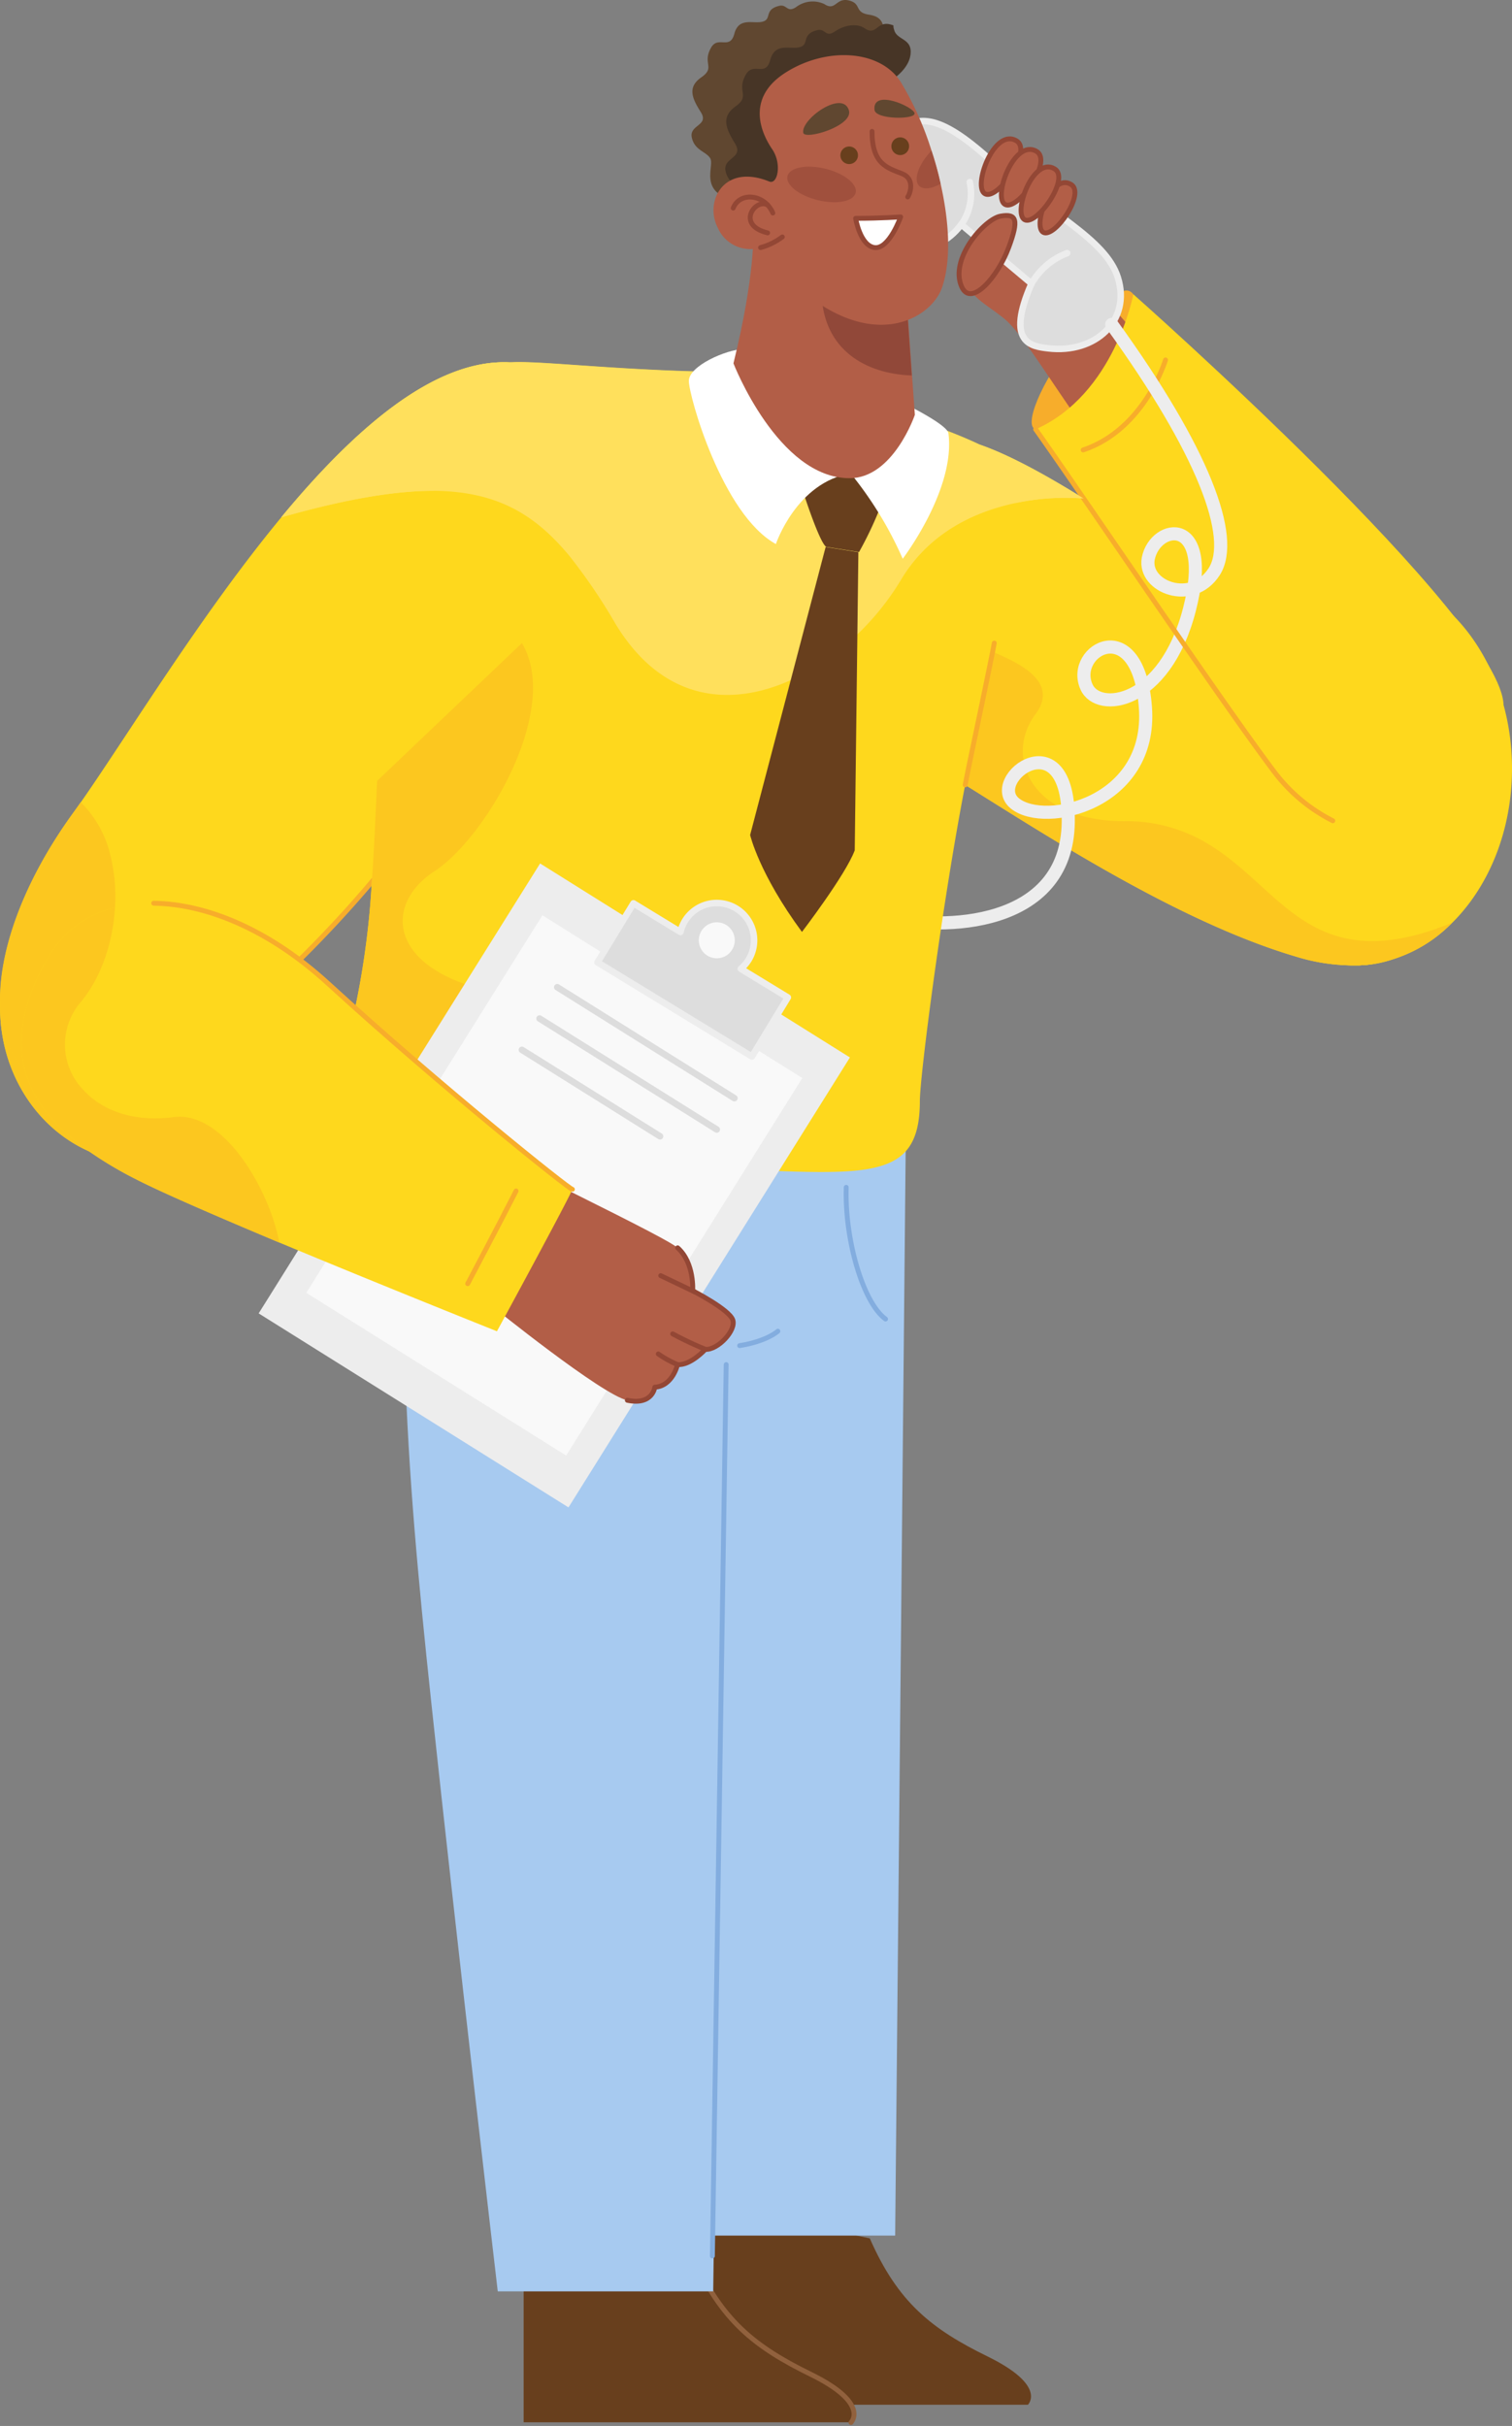 <svg xmlns="http://www.w3.org/2000/svg" width="220.291" height="353.251" viewBox="0 0 220.291 353.251">
  <rect x="0" y="0" width="220.291" height="353.251" fill="#808080" stroke="none"/>
  <g id="Grupo_1898" data-name="Grupo 1898" transform="translate(-641.709 -3904)">
    <g id="Man" transform="translate(577 3893.002)">
      <g id="leg">
        <path id="Trazado_698" data-name="Trazado 698" d="M166,399.72v29.44h47.68s2.85-2.74-5.82-7c-8.18-4-13.12-7.87-17.22-17.23Z" transform="translate(0.793 -68)" fill="#683f1d"/>
        <path id="Trazado_699" data-name="Trazado 699" d="M165.07,336.527h30.06l1.56-161.057L167.49,177Z" fill="#a7caf0"/>
        <path id="Trazado_700" data-name="Trazado 700" d="M172.47,206.94c4-.64,5.57-2.1,5.57-2.1" fill="none" stroke="#83addf" stroke-linecap="round" stroke-linejoin="round" stroke-width="0.71"/>
        <path id="Trazado_701" data-name="Trazado 701" d="M188,183.89c-.24,7.56,2.42,16.76,5.73,19.18" fill="none" stroke="#83addf" stroke-linecap="round" stroke-linejoin="round" stroke-width="0.71"/>
      </g>
      <g id="leg-2" data-name="leg">
        <path id="Trazado_702" data-name="Trazado 702" d="M141,412v20.72h47.68s2.85-2.74-5.82-7c-8.18-4-13.11-7.87-17.22-17.22Z" transform="translate(0 -69.002)" fill="#683f1d"/>
        <path id="Trazado_703" data-name="Trazado 703" d="M188.69,432.75s2.85-2.74-5.82-7c-8.18-4-13.11-7.87-17.22-17.22" transform="translate(0 -69.002)" fill="none" stroke="#91613d" stroke-linecap="round" stroke-linejoin="round" stroke-width="0.71"/>
        <path id="Trazado_704" data-name="Trazado 704" d="M125.8,150.54c-4.17,40.792-2,68.226,1.71,103.044s9.72,86.069,9.72,86.069h31.39l2.31-174.394Z" transform="translate(0 5)" fill="#a7caf0"/>
        <line id="Línea_75" data-name="Línea 75" y1="129.797" x2="2.01" transform="translate(168.5 209.701)" fill="none" stroke="#83addf" stroke-linecap="round" stroke-linejoin="round" stroke-width="0.71"/>
      </g>
      <g id="upper_hand" data-name="upper hand">
        <path id="Trazado_705" data-name="Trazado 705" d="M285,122.91c0,9.11-3.41,17.22-8.73,22.48h0a20.69,20.69,0,0,1-12.55,6.12h0c-.32,0-.65.05-1,.06h-.77c-9.66,0-17.94-7.39-21.36-17.88a34.47,34.47,0,0,1-1.7-10.8c0-8.83,3.2-16.71,8.23-22a20.53,20.53,0,0,1,14.83-6.71C274.64,94.23,285,107.07,285,122.91Z" fill="#fed81d"/>
        <path id="Trazado_706" data-name="Trazado 706" d="M276.22,145.39a20.69,20.69,0,0,1-12.55,6.12h0c-.32,0-.65.05-1,.06h-.77c-9.66,0-17.94-7.39-21.36-17.88,10.66,6.25,14.83,19,33.55,12.47A14.494,14.494,0,0,0,276.22,145.39Z" fill="#fcc71f"/>
        <path id="Trazado_707" data-name="Trazado 707" d="M274.09,146.18a15,15,0,0,1-10.42,5.33h0c-.32,0-.65.05-1,.06h-.77a28.13,28.13,0,0,1-8.38-1.28c-16.92-5-35.91-17.34-48.19-25l-.17-.11c-2.89-1.81-5.39-3.34-7.4-4.46l-1-.53c-4.53-2.4-8.19-7.78-10.42-14-.43-1.22-.81-2.47-1.13-3.74-4-15.61.85-34,22.16-26.69h0c4,1.37,9.29,4.19,15.19,7.87a292.168,292.168,0,0,1,24.47,17.35c13.91,10.85,26.15,22,28.84,26.87A17.13,17.13,0,0,1,274.09,146.18Z" fill="#fed81d"/>
        <path id="Trazado_708" data-name="Trazado 708" d="M276.22,145.39a20.69,20.69,0,0,1-12.55,6.12h0c-.32,0-.65.05-1,.06h-.77a28.13,28.13,0,0,1-8.38-1.28c-16.92-5-35.91-17.34-48.19-25a.464.464,0,0,0-.17-.11c-2.89-1.81-5.39-3.34-7.4-4.46l-1-.53c-4.53-2.4-8.19-7.78-10.42-14-.43-1.22-.81-2.47-1.13-3.74,7-1.12,15.08-.45,24.1,3.44,3.45,1.5,9.89,4.24,6.26,9.11-4.57,6.13-.78,15.57,12.93,15.57a22.9,22.9,0,0,1,12,3.18c10.66,6.25,14.83,19,33.55,12.47C274.78,146,275.49,145.69,276.22,145.39Z" fill="#fcc71f"/>
        <path id="Trazado_709" data-name="Trazado 709" d="M222.6,83.59a35,35,0,0,0-9.94.66c-5.7,1.21-12.52,4.16-16.73,11.26a38.31,38.31,0,0,1-9.56,10.64c-5.77-16.19-2-38.32,21-30.43h0C211.41,77.09,216.7,79.91,222.6,83.59Z" fill="#ffe05c"/>
      </g>
      <g id="hand">
        <path id="Trazado_710" data-name="Trazado 710" d="M215.6,73.51c-1.8-.44.71-6.81,5.5-12.81,4.51-5.65,7.36-8.73,8.73-6.84C230.67,55,229.43,73,215.6,73.51Z" fill="#f7ad2b"/>
        <path id="Trazado_711" data-name="Trazado 711" d="M223.17,74.07c-5.74-8-9.52-14.56-12.21-16.72s-5.17-3.23-5.46-5.75a9.87,9.87,0,0,1,5-9c4-2.29,21.52,19.23,21.52,19.23S232.6,72.56,223.17,74.07Z" fill="#b25e47"/>
        <path id="Trazado_712" data-name="Trazado 712" d="M195,30.64c3.41-3.39,7-2.84,14.66,4.26s16.13,10.79,17.92,16.53c1.95,6.2-3.24,11.12-10.16,10.29-2.43-.29-6.24-.72-2.43-9.43l-10.24-8.61s-2.85,4.28-7.23,3.07C193,45.5,187.07,38.55,195,30.64Z" fill="#ddd" stroke="#ededed" stroke-linecap="round" stroke-linejoin="round" stroke-width="0.95"/>
        <path id="Trazado_713" data-name="Trazado 713" d="M216.73,44.84c1.65.85,6.21-5.73,4-7C217.85,36.1,215.08,44,216.73,44.84Z" fill="#b25e47" stroke="#934735" stroke-linecap="round" stroke-linejoin="round" stroke-width="0.71"/>
        <path id="Trazado_714" data-name="Trazado 714" d="M215,52.29a10.1,10.1,0,0,1,5.19-4.43" fill="none" stroke="#ededed" stroke-linecap="round" stroke-linejoin="round" stroke-width="0.95"/>
        <path id="Trazado_715" data-name="Trazado 715" d="M204.78,43.68A7.9,7.9,0,0,0,206,37.51" fill="none" stroke="#ededed" stroke-linecap="round" stroke-linejoin="round" stroke-width="0.95"/>
        <path id="Trazado_716" data-name="Trazado 716" d="M204.82,52.75c1.35,3.06,5.24-1.4,6.84-5.69,1.53-4.09,1.16-5-1.17-4.59S203,48.68,204.82,52.75Z" fill="#b25e47" stroke="#934735" stroke-linecap="round" stroke-linejoin="round" stroke-width="0.71"/>
        <path id="Trazado_717" data-name="Trazado 717" d="M208.24,39.23c1.85.94,7-6.32,4.54-7.74C209.49,29.58,206.37,38.29,208.24,39.23Z" fill="#b25e47" stroke="#934735" stroke-linecap="round" stroke-linejoin="round" stroke-width="0.71"/>
        <path id="Trazado_718" data-name="Trazado 718" d="M211.16,40.78c1.86.94,7-6.33,4.55-7.75C212.42,31.13,209.3,39.84,211.16,40.78Z" fill="#b25e47" stroke="#934735" stroke-linecap="round" stroke-linejoin="round" stroke-width="0.71"/>
        <path id="Trazado_719" data-name="Trazado 719" d="M214,43c1.77.9,6.69-6.06,4.35-7.42C215.22,33.7,212.23,42.05,214,43Z" fill="#b25e47" stroke="#934735" stroke-linecap="round" stroke-linejoin="round" stroke-width="0.71"/>
        <path id="Trazado_720" data-name="Trazado 720" d="M215.6,73.51c7.27,10.25,27.29,40,34.86,50,9.81,13,33.3,15.09,33.31-9.73,0-12.3-53.94-59.93-53.94-59.93S227.09,68.42,215.6,73.51Z" fill="#fed81d"/>
        <path id="Trazado_721" data-name="Trazado 721" d="M222.52,76.52c8.95-3,12-13.11,12-13.11" fill="none" stroke="#f7ad2b" stroke-linecap="round" stroke-linejoin="round" stroke-width="0.71"/>
        <path id="Trazado_722" data-name="Trazado 722" d="M226.68,58.24c13.35,18.45,18.11,31.05,14.93,36S231.28,96.5,232,92.36c1-5.17,9.59-6.49,6,7.41s-13.32,15.1-15,11.23c-2.39-5.34,7.56-11,8.59,3s-14.59,17.54-19,14,7.95-12.69,7.76,2.71-18.38,15.86-26.59,13.8" fill="none" stroke="#ededed" stroke-linecap="round" stroke-linejoin="round" stroke-width="1.91"/>
        <path id="Trazado_723" data-name="Trazado 723" d="M215.6,73.51c7.27,10.25,27.29,40,34.86,50a24.51,24.51,0,0,0,8.43,7" fill="none" stroke="#f7ad2b" stroke-linecap="round" stroke-linejoin="round" stroke-width="0.71"/>
      </g>
      <g id="upper_hand-2" data-name="upper hand">
        <path id="Trazado_724" data-name="Trazado 724" d="M106.29,157.75a23.14,23.14,0,0,1-9.18,18.73,19.68,19.68,0,0,1-11.61,3.83h-.06a19.28,19.28,0,0,1-7.61-1.6c-7.68-3.3-13.11-11.44-13.11-21v-.54a23.22,23.22,0,0,1,7.59-16.88,20.17,20.17,0,0,1,8.54-4.55,18.929,18.929,0,0,1,4.65-.58c8.24,0,15.37,5.21,18.73,12.76a23,23,0,0,1,1.62,5.18,23.33,23.33,0,0,1,.44,4.65Z" fill="#fed81d"/>
        <path id="Trazado_725" data-name="Trazado 725" d="M85.44,180.31a19.28,19.28,0,0,1-7.61-1.6c-7.68-3.3-13.11-11.44-13.11-21v-.54a23.22,23.22,0,0,1,7.59-16.88C70.64,162.28,73,173.61,85.44,180.31Z" fill="#fcc71f"/>
        <path id="Trazado_726" data-name="Trazado 726" d="M147.88,92.15c-.57,1.81-1.24,3.67-2,5.56s-1.45,3.49-2.28,5.26c-.27.56-.54,1.11-.82,1.67q-1.29,2.63-2.8,5.27c-.34.6-.67,1.19-1,1.77a207.249,207.249,0,0,1-20.1,27.7c-1.71,2-3.46,4-5.25,5.91l-1.26,1.34c-1.33,1.4-2.67,2.78-4,4.11h0c-.83.81-1.66,1.62-2.49,2.39-10.11,9.51-20.53,16.43-29,16.62a14.189,14.189,0,0,1-2.36-.13,10.64,10.64,0,0,1-6.17-2.87c-2.26-2.2-3.46-5.51-3.6-9.55-.23-7.54,3.26-17.61,10.51-27.66.4-.55.81-1.13,1.24-1.74,7.1-10.18,17.58-27.44,29.2-41.48,10.65-12.88,22.3-23.06,33.22-22.56a15.409,15.409,0,0,1,2.6.33C151,66.07,152.38,77.72,147.88,92.15Z" fill="#fed81d"/>
        <path id="Trazado_727" data-name="Trazado 727" d="M76.42,156.94a9.49,9.49,0,0,0,.43,12.82,14.19,14.19,0,0,1-2.36-.13,10.64,10.64,0,0,1-6.17-2.87c-2.26-2.2-3.46-5.51-3.6-9.55-.23-7.54,3.26-17.61,10.51-27.66.4-.55.81-1.13,1.24-1.74a16,16,0,0,1,4.38,8,24.76,24.76,0,0,1,.61,7.38C81.16,148.32,79.39,153.46,76.42,156.94Z" fill="#fcc71f"/>
        <path id="Trazado_728" data-name="Trazado 728" d="M145.9,97.71a101,101,0,0,1-6.92,14,207.249,207.249,0,0,1-20.1,27.7c-3.38,4-6.93,7.81-10.54,11.37" fill="none" stroke="#f7ad2b" stroke-linecap="round" stroke-linejoin="round" stroke-width="0.71"/>
        <path id="Trazado_729" data-name="Trazado 729" d="M147.88,92.15c-5.09-6.24-10.73-9.63-20-9.68-5.75,0-12.89,1.23-22.16,3.86,10.63-12.89,22.28-23.07,33.2-22.57a15.409,15.409,0,0,1,2.6.33C151,66.07,152.38,77.72,147.88,92.15Z" fill="#ffe05c"/>
      </g>
      <g id="body">
        <path id="Trazado_730" data-name="Trazado 730" d="M212.66,84.25c-.4,8.84-4.17,25.61-6.81,38.42-.17.85-.35,1.73-.52,2.62-3.28,16.88-6.58,42.16-6.6,46,0,12.75-8.84,10.45-33.53,9.76-12.16-.34-25.59-.79-35.62-2.79a44,44,0,0,1-8.27-2.37c-4.79-2-7.56-4.82-7.08-8.87a10.751,10.751,0,0,1,.31-1.47,120.73,120.73,0,0,0,4.34-26.15c.35-4.81.54-9.66.77-14.67.18-4.26.39-8.63.75-13.16.69-9.09,3.85-20,7.43-29.08,4.11-10.45,8.79-18.52,11-18.7h.14c4.1-.31,14.5,1.08,29.74,1.38a61.32,61.32,0,0,1,18.93,3.45c2.67.94,13.41,4.07,19.81,7.13h0a13.35,13.35,0,0,1,4.53,3C212.59,79.56,212.79,81.53,212.66,84.25Z" fill="#fed81d"/>
        <path id="Trazado_731" data-name="Trazado 731" d="M129.58,178.24a44,44,0,0,1-8.27-2.37c-4.79-2-7.56-4.82-7.08-8.87a10.75,10.75,0,0,1,.31-1.47,120.731,120.731,0,0,0,4.34-26.15c.35-4.81.54-9.66.77-14.67l21.1-20.07c5.79,9.68-5.33,28.41-12.74,33.22s-6.9,14.3,8.72,17.62C148.58,158,136.24,171.74,129.58,178.24Z" fill="#fcc71f"/>
        <path id="Trazado_732" data-name="Trazado 732" d="M222.6,83.59a35,35,0,0,0-9.94.66c-5.7,1.21-12.52,4.16-16.73,11.26a38.31,38.31,0,0,1-9.56,10.64c-10,7.6-23.39,9.9-32-4.34a83.178,83.178,0,0,0-6.54-9.66c-5.09-6.24-10.73-9.63-20-9.68-5.75,0-12.89,1.23-22.16,3.86C116.35,73.44,128,63.26,138.92,63.76c4.1-.31,14.5,1.08,29.74,1.38a61.32,61.32,0,0,1,18.93,3.45c2.67.94,13.41,4.07,19.81,7.13h0C211.41,77.09,216.7,79.91,222.6,83.59Z" fill="#ffe05c"/>
        <path id="Trazado_733" data-name="Trazado 733" d="M181.08,80.63s2.84,9.2,4,10l4.79.75a54.239,54.239,0,0,0,3.92-8.75l-5.11-7.25Z" fill="#683f1d"/>
        <path id="Trazado_734" data-name="Trazado 734" d="M185,90.65l-11,41.93s1.27,5.6,7.55,14.12c0,0,6.35-8.29,7.69-11.88l.53-43.42Z" fill="#683f1d"/>
        <path id="Trazado_735" data-name="Trazado 735" d="M173.07,61.82c-2.6.08-8,2.47-8,4.65s4.86,19.45,12.68,23.75c0,0,3-9,10.92-10.29Z" fill="#fff"/>
        <path id="Trazado_736" data-name="Trazado 736" d="M188.64,79.93a54.351,54.351,0,0,1,7.59,12.43s7.72-10.1,6.66-18.26c-.17-1.36-7-4.62-7-4.62Z" fill="#fff"/>
        <path id="Trazado_737" data-name="Trazado 737" d="M205.33,125.29c.17-.89.35-1.77.52-2.62,1.08-5.22,2.34-11.09,3.49-16.82.08-.41.15-.81.23-1.21" fill="none" stroke="#f7ad2b" stroke-linecap="round" stroke-linejoin="round" stroke-width="0.71"/>
        <path id="Trazado_738" data-name="Trazado 738" d="M198,71.4s-3.14,9.25-9.52,9.23c-10.41,0-16.91-16.72-16.91-16.72,3.2-13,2.88-19,2.88-19-.35-8.58,19.34-19.9,22.06,5.57l.24,3.38.84,11.81Z" fill="#b25e47"/>
        <path id="Trazado_739" data-name="Trazado 739" d="M197.55,65.67c-6.7-.22-12.82-3.71-13.14-11.81h12.3Z" fill="#914839"/>
      </g>
      <g id="head">
        <path id="Trazado_740" data-name="Trazado 740" d="M195.9,20.09c-.33,2.31-3.3,3.84-3.3,3.84l-6.83,10.18s-6.19,7.09-12.8,6.37a8.73,8.73,0,0,1-2.8-.81c-3.26-1.58-1.36-4.66-2-5.65s-2.27-1.13-2.67-3,2.57-1.71,1.31-3.7-2-3.62.09-5.07.08-2,1.41-4.31c1-1.79,2.75.38,3.38-2s2.54-1.52,3.91-1.74c1.74-.28.26-1.78,2.63-2.35,1.16-.28,1.12,1.08,2.48.17a4,4,0,0,1,4.1-.43c1.74,1.15,1.66-1.17,3.84-.45,1.54.51.56,1.68,2.68,2s2.07,1.58,2.24,2.91l.09.55C193.94,18.16,196.22,17.78,195.9,20.09Z" fill="#604730"/>
        <path id="Trazado_741" data-name="Trazado 741" d="M197.36,19c-.34,2.47-3.45,4.11-3.45,4.11L186.75,34s-6.49,7.59-13.42,6.82a3,3,0,0,0-.11-1.72c-.71-1.07-2.38-1.21-2.8-3.2s2.7-1.84,1.38-4-2.09-3.87.09-5.42.08-2.14,1.48-4.61c1.08-1.92,2.88.4,3.55-2.11s2.66-1.62,4.09-1.85c1.82-.31.27-1.91,2.77-2.52,1.2-.31,1.17,1.15,2.59.18s3.23-1.19,4.3-.46c1.82,1.23,1.74-1.25,4-.48a1,1,0,0,1,.21.07,1.351,1.351,0,0,0,.09.59C195.32,16.91,197.71,16.51,197.36,19Z" fill="#473526"/>
        <path id="Trazado_742" data-name="Trazado 742" d="M201.94,52.92C200.1,58.11,189,64,175.52,47.05a5.16,5.16,0,0,1-6.23-2.88c-2-3.83.86-9.44,7.5-6.74,1.21.49,1.88-2.57.42-4.71s-4-7.34,1.92-11.13,13.78-3.4,16.8,1.33a45.34,45.34,0,0,1,4.49,10,43.582,43.582,0,0,1,1.33,4.83C203,43.29,203.34,48.92,201.94,52.92Z" fill="#b25e47"/>
        <path id="Trazado_743" data-name="Trazado 743" d="M189.37,39.08c-.31,1.26-2.78,1.74-5.53,1.06s-4.71-2.24-4.4-3.5,2.79-1.74,5.53-1.07S189.68,37.82,189.37,39.08Z" fill="#a0503d"/>
        <path id="Trazado_744" data-name="Trazado 744" d="M201.75,37.77c-1.32.73-2.52.89-3.13.29-.88-.88-.09-3.16,1.8-5.12C200.93,34.51,201.38,36.13,201.75,37.77Z" fill="#a0503d"/>
        <path id="Trazado_745" data-name="Trazado 745" d="M181.74,30.34c.22,1.09,7.34-1,6.65-3.28C187.46,24,181.36,28.38,181.74,30.34Z" fill="#604730"/>
        <path id="Trazado_746" data-name="Trazado 746" d="M192.12,27c.15,1.41,5.86,1.43,5.84.52S191.78,23.83,192.12,27Z" fill="#604730"/>
        <path id="Trazado_747" data-name="Trazado 747" d="M187.15,33.62a1.28,1.28,0,1,0,.375-.915A1.29,1.29,0,0,0,187.15,33.62Z" fill="#683f1d"/>
        <path id="Trazado_748" data-name="Trazado 748" d="M194.58,32.33a1.29,1.29,0,1,0,.363-.938,1.29,1.29,0,0,0-.363.938Z" fill="#683f1d"/>
        <path id="Trazado_749" data-name="Trazado 749" d="M171.53,41.3c1-2.47,4.64-2,5.78.72" fill="none" stroke="#934735" stroke-linecap="round" stroke-linejoin="round" stroke-width="0.71"/>
        <path id="Trazado_750" data-name="Trazado 750" d="M176.55,40.85c-1.74-1.06-4.72,2.92,0,4.06" fill="none" stroke="#934735" stroke-linecap="round" stroke-linejoin="round" stroke-width="0.71"/>
        <path id="Trazado_751" data-name="Trazado 751" d="M175.52,47.05a9.36,9.36,0,0,0,3.17-1.55" fill="none" stroke="#934735" stroke-linecap="round" stroke-linejoin="round" stroke-width="0.71"/>
        <path id="Trazado_752" data-name="Trazado 752" d="M191.76,30.13c0,4.77,2.18,5.29,4.38,6.16,1.83.72,1.25,2.74.82,3.39" fill="none" stroke="#934735" stroke-linecap="round" stroke-linejoin="round" stroke-width="0.71"/>
        <path id="Trazado_753" data-name="Trazado 753" d="M189.37,42.79c3.73,0,6.56-.21,6.56-.21s-1.66,4.71-3.78,4.47S189.37,42.79,189.37,42.79Z" fill="#fff" stroke="#934735" stroke-linecap="round" stroke-linejoin="round" stroke-width="0.71"/>
      </g>
      <g id="hand-2" data-name="hand">
        <rect id="Rectángulo_219" data-name="Rectángulo 219" width="53.25" height="77.29" transform="translate(143.399 136.729) rotate(32.04)" fill="#ededed"/>
        <rect id="Rectángulo_220" data-name="Rectángulo 220" width="44.67" height="64.85" transform="translate(143.736 144.278) rotate(32.04)" fill="#f9f9f9"/>
        <path id="Trazado_754" data-name="Trazado 754" d="M172.64,152.07a5.59,5.59,0,0,0,1.14-1.32,5.432,5.432,0,1,0-9.28-5.65,5.56,5.56,0,0,0-.65,1.61L157,142.54l-5.24,8.59,22.5,13.71,5.23-8.6Z" fill="#ddd" stroke="#ededed" stroke-linecap="round" stroke-linejoin="round" stroke-width="0.95"/>
        <circle id="Elipse_44" data-name="Elipse 44" cx="2.62" cy="2.62" r="2.62" transform="translate(165.974 145.996) rotate(-13.75)" fill="#f9f9f9"/>
        <line id="Línea_76" data-name="Línea 76" x2="25.81" y2="16.16" transform="translate(145.9 154.75)" fill="none" stroke="#ddd" stroke-linecap="round" stroke-linejoin="round" stroke-width="0.95"/>
        <line id="Línea_77" data-name="Línea 77" x2="25.82" y2="16.16" transform="translate(143.32 159.31)" fill="none" stroke="#ddd" stroke-linecap="round" stroke-linejoin="round" stroke-width="0.95"/>
        <line id="Línea_78" data-name="Línea 78" x2="20.12" y2="12.59" transform="translate(140.75 163.87)" fill="none" stroke="#ddd" stroke-linecap="round" stroke-linejoin="round" stroke-width="0.95"/>
        <path id="Trazado_755" data-name="Trazado 755" d="M146.58,183.89c12.07,6,16,8.08,16.86,8.81,2.47,2.19,2.19,6.25,2.19,6.25s5.3,2.71,5.84,4.24-2.22,4.44-4,4.29c0,0-2.13,2.37-4.05,2.22,0,0-.7,3.14-3.31,3.29,0,0-.3,2.68-4,1.91s-19.71-13.7-19.71-13.7Z" fill="#b25e47"/>
        <path id="Trazado_756" data-name="Trazado 756" d="M147.93,184.56c-1.08,2.29-7.09,13.42-9.66,18.15-.71,1.32-1.16,2.14-1.16,2.14s-16.77-6.69-31.71-12.92c-8.89-3.73-17.13-7.29-20.8-9.18a55.551,55.551,0,0,1-6.77-4c-4.87-3.42-8.28-7.32-9.51-12s-.27-10.27,3.73-16.86a15.12,15.12,0,0,1,9.41-6.74,21.83,21.83,0,0,1,6.36-.62h.72a15.141,15.141,0,0,1,2.3.26,3.329,3.329,0,0,1,.69.12l.76.14,1.28.3h.05l.68.18.31.09c.27.07.53.15.79.24l.79.25.79.28.81.31a36.856,36.856,0,0,1,3.88,1.77c.23.11.46.22.68.35l1,.55.83.49h.06c1.09.66,2.18,1.38,3.28,2.17l.83.61h0a48.459,48.459,0,0,1,4.14,3.43c16.13,14.75,35.13,30,35.62,30A1.222,1.222,0,0,1,147.93,184.56Z" fill="#fed81d"/>
        <path id="Trazado_757" data-name="Trazado 757" d="M105.4,191.93c-8.89-3.73-17.13-7.29-20.8-9.18a55.55,55.55,0,0,1-6.77-4c-4.87-3.42-8.28-7.32-9.51-12s-.27-10.27,3.73-16.86a15.12,15.12,0,0,1,9.41-6.74c-.3,5.16-2.07,10.3-5,13.78a9.49,9.49,0,0,0,.43,12.82c2.65,2.88,7.16,4.71,13.17,3.91,2.47-.31,4.9.83,7.09,2.81C101.2,180.15,104.42,186.71,105.4,191.93Z" fill="#fcc71f"/>
        <path id="Trazado_758" data-name="Trazado 758" d="M87.1,142.52c7.6.1,16.73,3.76,25.38,11.66,16.19,14.81,35.27,30.08,35.62,30" fill="none" stroke="#f7ad2b" stroke-linecap="round" stroke-linejoin="round" stroke-width="0.71"/>
        <path id="Trazado_759" data-name="Trazado 759" d="M139.9,184.42c-2.46,4.84-7.05,13.5-7.05,13.5" fill="none" stroke="#f7ad2b" stroke-linecap="round" stroke-linejoin="round" stroke-width="0.71"/>
        <path id="Trazado_760" data-name="Trazado 760" d="M163.44,192.7c2.47,2.19,2.19,6.25,2.19,6.25s5.3,2.71,5.84,4.24-2.22,4.44-4,4.29c0,0-2.13,2.37-4.05,2.22,0,0-.7,3.14-3.31,3.29,0,0-.3,2.68-4,1.91" fill="none" stroke="#934735" stroke-linecap="round" stroke-linejoin="round" stroke-width="0.71"/>
        <line id="Línea_79" data-name="Línea 79" x1="4.93" y1="2.35" transform="translate(160.97 196.75)" fill="none" stroke="#934735" stroke-linecap="round" stroke-linejoin="round" stroke-width="0.71"/>
        <path id="Trazado_761" data-name="Trazado 761" d="M167.49,207.48a49.717,49.717,0,0,1-4.77-2.25" fill="none" stroke="#934735" stroke-linecap="round" stroke-linejoin="round" stroke-width="0.71"/>
        <path id="Trazado_762" data-name="Trazado 762" d="M163.44,209.7a14.28,14.28,0,0,1-2.82-1.55" fill="none" stroke="#934735" stroke-linecap="round" stroke-linejoin="round" stroke-width="0.71"/>
      </g>
    </g>
  </g>
</svg>
